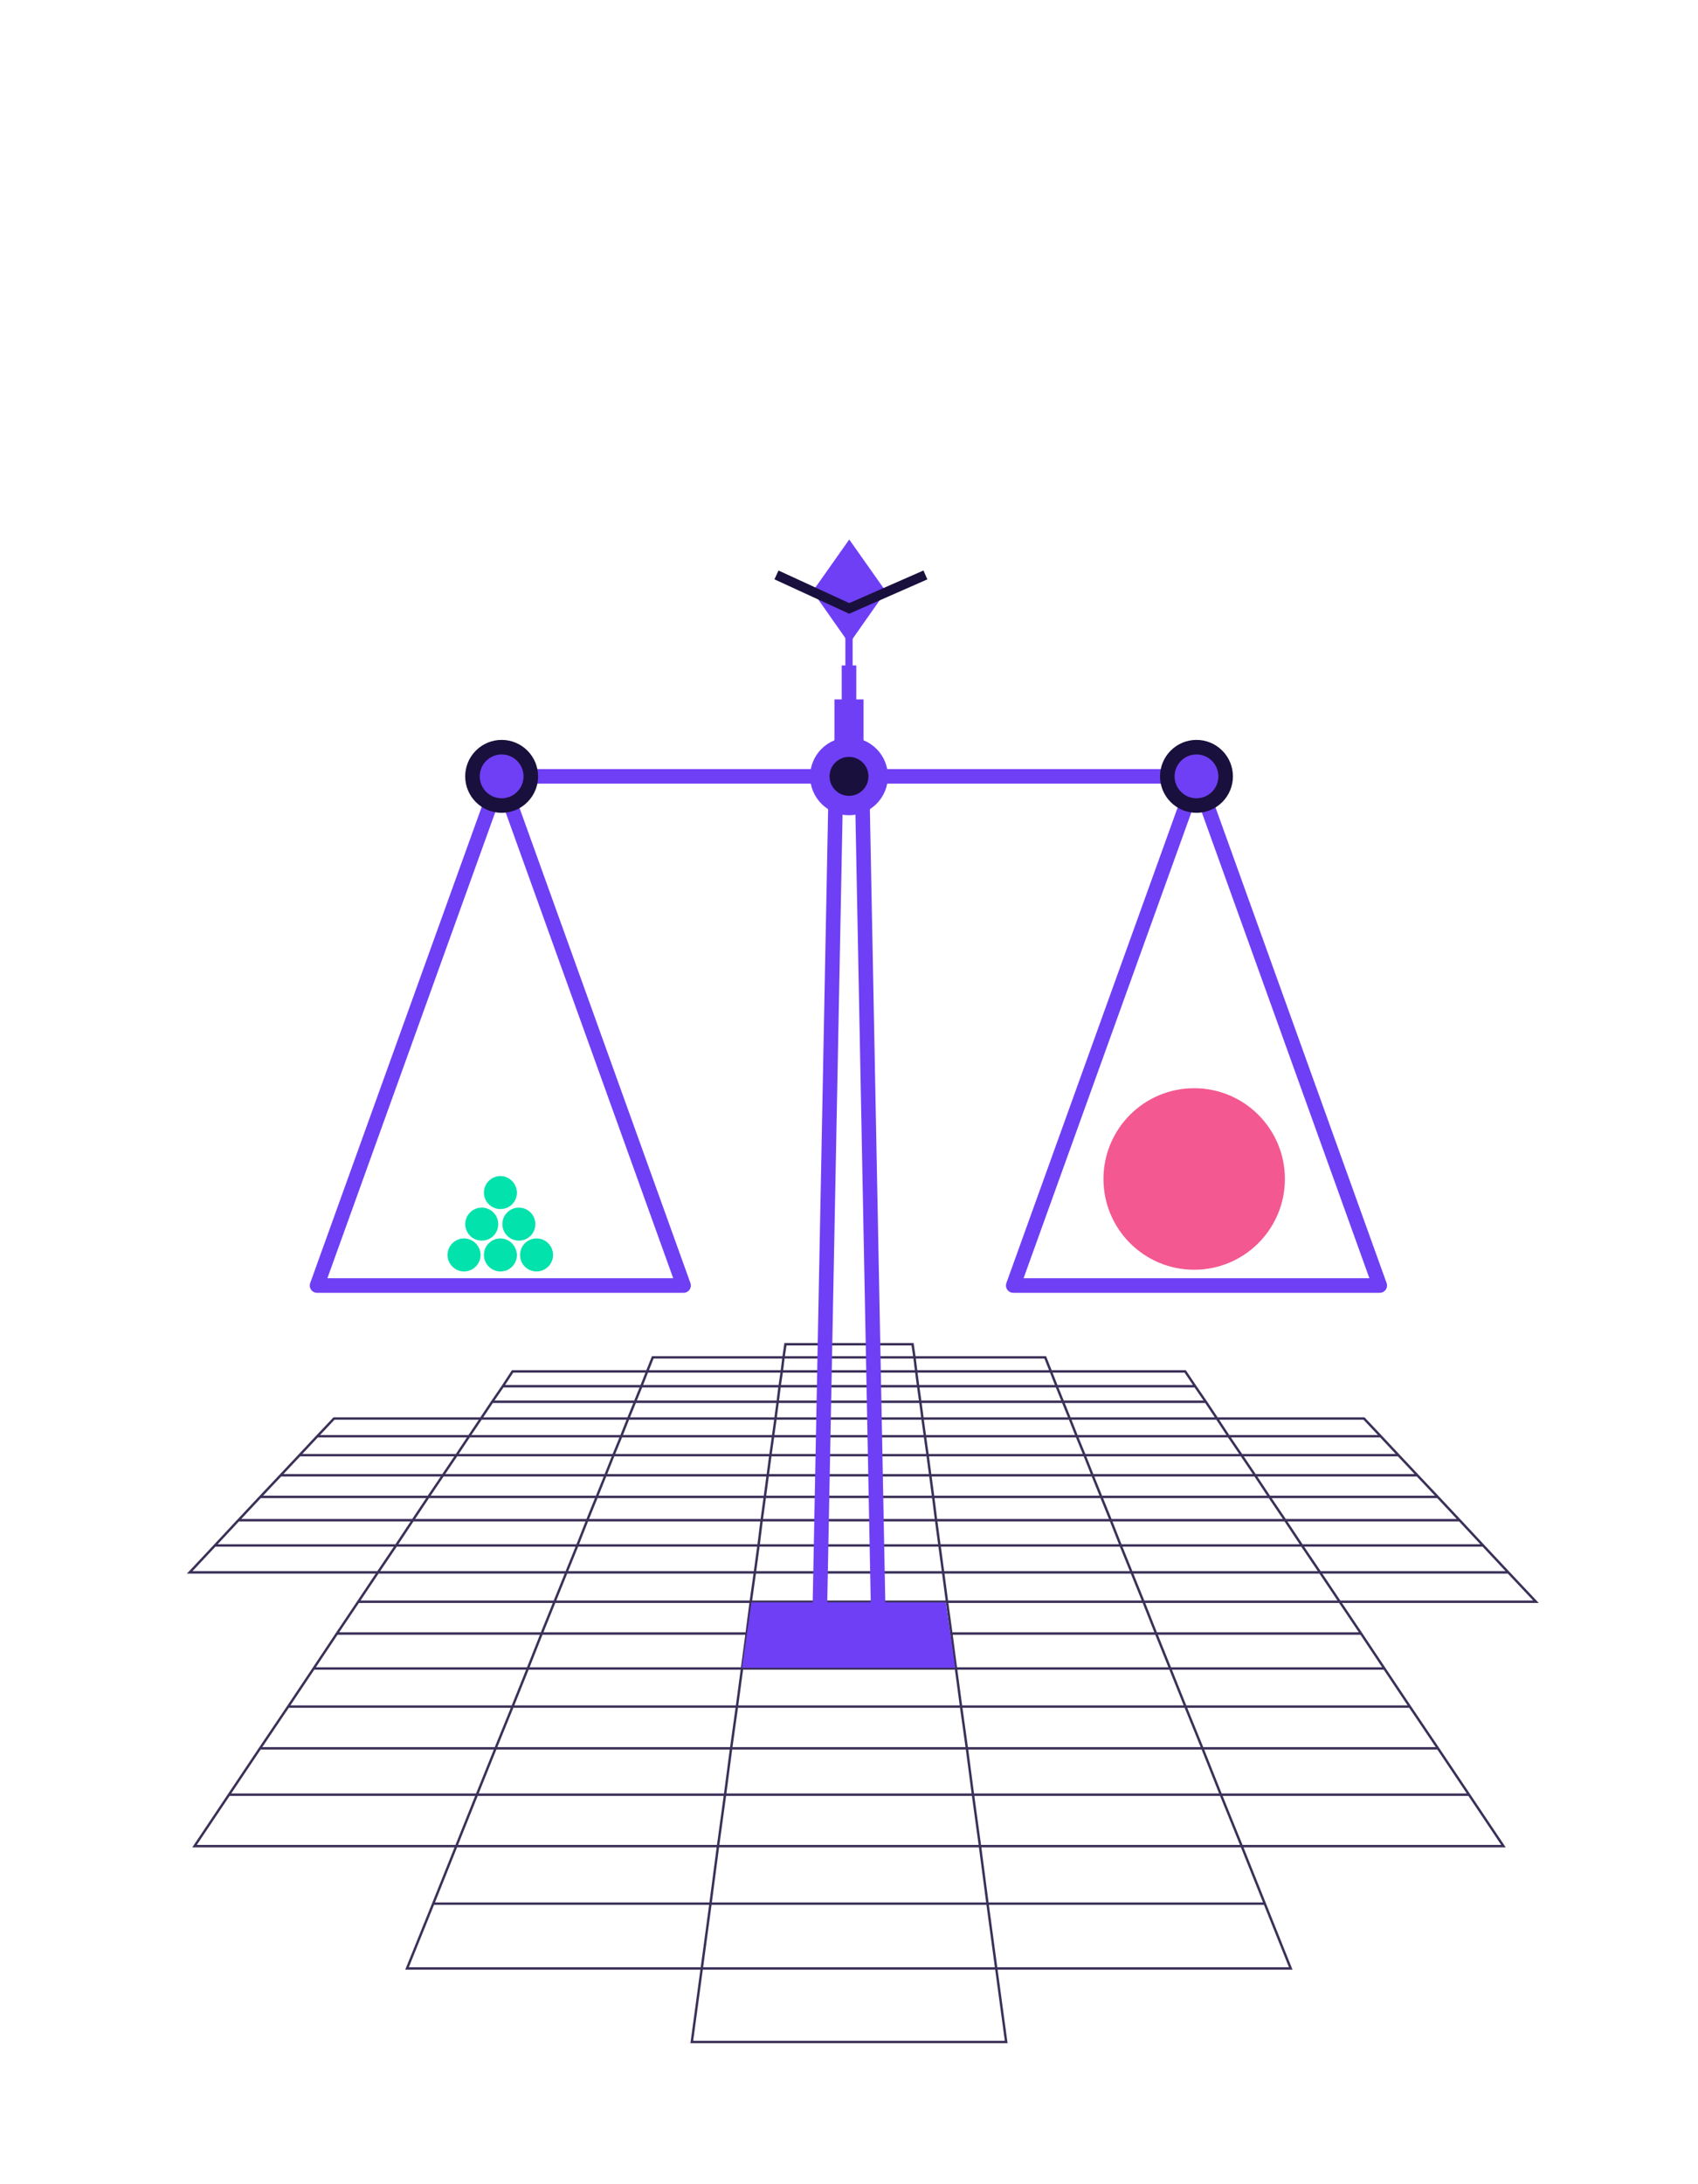 <svg id="et7ck0ofedbo1" xmlns="http://www.w3.org/2000/svg" xmlns:xlink="http://www.w3.org/1999/xlink" viewBox="0 0 700 900" shape-rendering="geometricPrecision" text-rendering="geometricPrecision" width="700" height="900"><style><![CDATA[#et7ck0ofedbo5_to {animation: et7ck0ofedbo5_to__to 10000ms linear infinite normal forwards}@keyframes et7ck0ofedbo5_to__to { 0% {transform: translate(493.25px,424.8px);animation-timing-function: cubic-bezier(0.445,0.05,0.55,0.95)} 12% {transform: translate(493.25px,449.8px);animation-timing-function: cubic-bezier(0.445,0.05,0.55,0.95)} 35% {transform: translate(473.25px,353.8px);animation-timing-function: cubic-bezier(0.445,0.05,0.55,0.95)} 44% {transform: translate(480.25px,363.8px);animation-timing-function: cubic-bezier(0.445,0.05,0.55,0.95)} 53% {transform: translate(475.25px,357.8px);animation-timing-function: cubic-bezier(0.445,0.05,0.55,0.95)} 63% {transform: translate(479.25px,363.8px);animation-timing-function: cubic-bezier(0.445,0.05,0.55,0.95)} 72% {transform: translate(473.25px,353.8px);animation-timing-function: cubic-bezier(0.445,0.05,0.55,0.95)} 81% {transform: translate(466.25px,342.8px);animation-timing-function: cubic-bezier(0.445,0.05,0.55,0.95)} 96% {transform: translate(493.25px,424.8px)} 100% {transform: translate(493.25px,424.8px)} }#et7ck0ofedbo8_to {animation: et7ck0ofedbo8_to__to 10000ms linear infinite normal forwards}@keyframes et7ck0ofedbo8_to__to { 0% {transform: translate(206.25px,424.8px);animation-timing-function: cubic-bezier(0.445,0.05,0.55,0.95)} 12% {transform: translate(209.25px,399.8px);animation-timing-function: cubic-bezier(0.445,0.05,0.55,0.95)} 35% {transform: translate(225.992px,496.8px);animation-timing-function: cubic-bezier(0.445,0.05,0.55,0.95)} 44% {transform: translate(220.992px,484.8px);animation-timing-function: cubic-bezier(0.445,0.05,0.55,0.95)} 53% {transform: translate(221.992px,492.8px);animation-timing-function: cubic-bezier(0.445,0.05,0.55,0.95)} 63% {transform: translate(220.992px,484.8px);animation-timing-function: cubic-bezier(0.445,0.05,0.55,0.95)} 72% {transform: translate(224.992px,496.8px);animation-timing-function: cubic-bezier(0.445,0.05,0.55,0.95)} 81% {transform: translate(231.992px,507.8px);animation-timing-function: cubic-bezier(0.445,0.05,0.55,0.95)} 96% {transform: translate(206.8px,424.8px)} 100% {transform: translate(206.8px,424.8px)} }#et7ck0ofedbo10 {animation: et7ck0ofedbo10_f_p 10000ms linear infinite normal forwards}@keyframes et7ck0ofedbo10_f_p { 0% {fill: rgb(2,226,172)} 15% {fill: rgb(243,88,144)} 30% {fill: rgb(111,63,245)} 45% {fill: rgb(2,226,172)} 60% {fill: rgb(243,88,144)} 75% {fill: rgb(111,63,245)} 90% {fill: rgb(2,226,172)} 100% {fill: rgb(2,226,172)} }#et7ck0ofedbo11_tr {animation: et7ck0ofedbo11_tr__tr 10000ms linear infinite normal forwards}@keyframes et7ck0ofedbo11_tr__tr { 0% {transform: translate(350.05px,319.9px) rotate(0deg);animation-timing-function: cubic-bezier(0.445,0.05,0.55,0.95)} 12% {transform: translate(350.05px,319.9px) rotate(10deg);animation-timing-function: cubic-bezier(0.445,0.05,0.55,0.95)} 35% {transform: translate(350.05px,319.9px) rotate(-30deg);animation-timing-function: cubic-bezier(0.445,0.05,0.55,0.95)} 44% {transform: translate(350.05px,319.9px) rotate(-25deg);animation-timing-function: cubic-bezier(0.445,0.05,0.55,0.95)} 53% {transform: translate(350.05px,319.9px) rotate(-28deg);animation-timing-function: cubic-bezier(0.445,0.05,0.55,0.95)} 63% {transform: translate(350.05px,319.9px) rotate(-25deg);animation-timing-function: cubic-bezier(0.445,0.05,0.55,0.95)} 72% {transform: translate(350.05px,319.9px) rotate(-30deg);animation-timing-function: cubic-bezier(0.445,0.05,0.55,0.95)} 81% {transform: translate(350.05px,319.9px) rotate(-35deg);animation-timing-function: cubic-bezier(0.445,0.05,0.55,0.95)} 96% {transform: translate(350.05px,319.9px) rotate(0deg)} 100% {transform: translate(350.05px,319.9px) rotate(0deg)} }#et7ck0ofedbo14_to {animation: et7ck0ofedbo14_to__to 10000ms linear infinite normal forwards}@keyframes et7ck0ofedbo14_to__to { 0% {transform: translate(493.25px,319.9px);animation-timing-function: cubic-bezier(0.445,0.05,0.55,0.95)} 12% {transform: translate(493.25px,344.9px);animation-timing-function: cubic-bezier(0.445,0.05,0.55,0.95)} 35% {transform: translate(474.108px,250.7px);animation-timing-function: cubic-bezier(0.445,0.05,0.55,0.95)} 44% {transform: translate(480.25px,259.36px);animation-timing-function: cubic-bezier(0.445,0.05,0.55,0.95)} 53% {transform: translate(475.25px,252.648px);animation-timing-function: cubic-bezier(0.445,0.05,0.55,0.95)} 63% {transform: translate(479.25px,261.2px);animation-timing-function: cubic-bezier(0.445,0.05,0.55,0.95)} 72% {transform: translate(473.25px,248.275px);animation-timing-function: cubic-bezier(0.445,0.05,0.55,0.95)} 81% {transform: translate(465.3px,243.75px);animation-timing-function: cubic-bezier(0.445,0.05,0.55,0.95)} 96% {transform: translate(492.3px,319.9px)} 100% {transform: translate(492.3px,319.9px)} }#et7ck0ofedbo15_to {animation: et7ck0ofedbo15_to__to 10000ms linear infinite normal forwards}@keyframes et7ck0ofedbo15_to__to { 0% {transform: translate(206.8px,319.9px);animation-timing-function: cubic-bezier(0.445,0.05,0.55,0.95)} 12% {transform: translate(208.976px,295.025px);animation-timing-function: cubic-bezier(0.445,0.05,0.55,0.95)} 35% {transform: translate(225.992px,391.9px);animation-timing-function: cubic-bezier(0.445,0.05,0.55,0.95)} 44% {transform: translate(220.992px,379.9px);animation-timing-function: cubic-bezier(0.445,0.05,0.55,0.95)} 53% {transform: translate(221.992px,387.152px);animation-timing-function: cubic-bezier(0.445,0.05,0.55,0.95)} 63% {transform: translate(221.992px,379.9px);animation-timing-function: cubic-bezier(0.445,0.05,0.55,0.95)} 72% {transform: translate(224.992px,391.9px);animation-timing-function: cubic-bezier(0.445,0.05,0.55,0.95)} 81% {transform: translate(231.992px,403.8px);animation-timing-function: cubic-bezier(0.445,0.05,0.55,0.95)} 96% {transform: translate(206.8px,319.9px)} 100% {transform: translate(206.8px,319.9px)} }]]></style><path id="et7ck0ofedbo2" d="M296,760.7L188.1,760.7L196.6,739.5L298.9,739.5L296,760.7ZM188.1,760.7L178.6,784.4L292.9,784.4L296,760.7L188.1,760.7ZM301.4,720.4L204.3,720.4L196.6,739.5L298.9,739.5L301.4,720.4ZM503.3,739.5L511.9,760.7L619.8,760.7L605.6,739.5L503.3,739.5ZM404,760.7L407.1,784.4L521.4,784.4L511.9,760.7L404,760.7ZM619.8,760.7L511.9,760.7L521.4,784.4M296,760.7L292.9,784.4L407.1,784.4L404,760.7L296,760.7ZM107.2,720.4L94.4,739.5L196.6,739.5L204.3,720.4L107.2,720.4ZM211.3,703.2L118.8,703.2L107.2,720.4L204.3,720.4L211.3,703.2ZM217.6,687.5L129.3,687.5L118.8,703.2L211.3,703.2L217.6,687.5ZM570.7,687.5L581.2,703.2M581.2,703.2L592.8,720.4M592.8,720.4L605.6,739.5M605.6,739.5L619.8,760.7M223.3,673.1L138.9,673.1L129.3,687.5L217.6,687.5L223.3,673.1ZM378.5,571.2L377.7,565.1L322.3,565.1L321.4,571.2L378.5,571.2ZM492.7,571.2L488.6,565.1L433.2,565.1L435.6,571.2L492.7,571.2ZM435.6,571.2L433.2,565.1L377.7,565.1L378.5,571.2L435.6,571.2ZM321.4,571.2L322.3,565.1L266.8,565.1L264.4,571.2L321.4,571.2ZM264.4,571.2L266.8,565.1L211.3,565.1L207.3,571.2L264.4,571.2ZM407.1,784.4L410.7,811.1L532.1,811.1L521.4,784.4L407.1,784.4ZM521.4,784.4L532.1,811.1M196.6,739.5L94.4,739.5L80.2,760.7L188.1,760.7L196.6,739.5ZM292.9,784.4L289.3,811.1L410.7,811.1L407.1,784.4L292.9,784.4ZM178.6,784.4L167.8,811.1L289.3,811.1L292.9,784.4L178.6,784.4ZM433.2,565.1L430.9,559.3L377,559.3L377.7,565.1L433.2,565.1ZM322.3,565.1L323,559.3L269.1,559.3L266.8,565.1L322.3,565.1ZM377.7,565.1L377,559.3L323,559.3L322.3,565.1L377.7,565.1ZM506.5,591.8L501.7,584.5L441,584.5L443.9,591.8L506.5,591.8ZM259,584.5L261.8,577.6L202.9,577.6L198.3,584.5L259,584.5ZM319.7,584.5L320.6,577.6L261.8,577.6L259,584.5L319.7,584.5ZM380.3,584.5L379.4,577.6L320.6,577.6L319.7,584.5L380.3,584.5ZM441,584.5L438.2,577.6L379.4,577.6L380.3,584.5L441,584.5ZM193.4,591.8L130.8,591.8L123.5,599.6L188.2,599.6L193.4,591.8ZM476.6,673.1L561.1,673.1L552.3,660L471.4,660L476.6,673.1ZM501.7,584.5L497.1,577.6L438.2,577.6L441,584.5L501.7,584.5ZM454,616.8L523.3,616.8L517.4,607.9L450.4,607.9L454,616.8ZM517.4,607.9L584.3,607.9L576.5,599.6L511.8,599.6L517.4,607.9ZM447.1,599.6L450.4,607.9L517.4,607.9L511.8,599.6L447.1,599.6ZM123.5,599.6L115.7,607.9L182.6,607.9L188.2,599.6L123.5,599.6ZM506.5,591.8L569.2,591.8L562.3,584.5L501.7,584.5L506.5,591.8ZM511.8,599.6L576.5,599.6L569.2,591.8L506.5,591.8L511.8,599.6ZM390.4,660L309.5,660L307.8,673.1L392.2,673.1L390.4,660ZM392.2,673.1L307.8,673.1L305.9,687.5L394.1,687.5L392.2,673.1ZM252.9,599.6L188.2,599.6L182.6,607.9L249.6,607.9L252.9,599.6ZM305.9,687.5L303.8,703.2L396.2,703.2L394.1,687.5L305.9,687.5ZM396.2,703.2L488.7,703.2L482.4,687.5L394.1,687.5L396.2,703.2ZM390.4,660L392.2,673.1L476.6,673.1L471.4,660L390.4,660ZM394.1,687.5L482.4,687.5L476.6,673.1L392.2,673.1L394.1,687.5ZM388.8,647.9L311.2,647.9L309.5,660L390.4,660L388.8,647.9ZM457.9,626.4L529.8,626.4L523.3,616.8L454,616.8L457.9,626.4ZM233.5,647.9L228.6,660L309.5,660L311.2,647.9L233.5,647.9ZM249.6,607.9L182.6,607.9L176.6,616.8L246,616.8L249.6,607.9ZM170.2,626.4L163.3,636.8L238,636.8L242.1,626.4L170.2,626.4ZM246,616.8L176.6,616.8L170.2,626.4L242.1,626.4L246,616.8ZM312.7,636.8L238,636.8L233.5,647.9L311.2,647.9L312.7,636.8ZM314,626.4L242.1,626.4L238,636.8L312.7,636.8L314,626.4ZM198.3,584.5L137.7,584.5L130.8,591.8L193.4,591.8L198.3,584.5ZM384.7,616.8L454,616.8L450.4,607.9L383.5,607.9L384.7,616.8ZM316.5,607.9L315.3,616.8L384.7,616.8L383.5,607.9L316.5,607.9ZM381.3,591.8L318.7,591.8L317.6,599.6L382.4,599.6L381.3,591.8ZM382.4,599.6L317.6,599.6L316.5,607.9L383.5,607.9L382.4,599.6ZM383.5,607.9L450.4,607.9L447.1,599.6L382.4,599.6L383.5,607.9ZM447.1,599.6L511.8,599.6L506.5,591.8L443.9,591.8L447.1,599.6ZM381.3,591.8L382.4,599.6L447.1,599.6L443.9,591.8L381.3,591.8ZM385.9,626.4L457.9,626.4L454,616.8L384.7,616.8L385.9,626.4ZM398.6,720.4L495.7,720.4L488.7,703.2L396.2,703.2L398.6,720.4ZM462,636.8L536.7,636.8L529.8,626.4L457.9,626.4L462,636.8ZM390.4,660L471.4,660L466.5,647.9L388.8,647.9L390.4,660ZM443.9,591.8L441,584.5L380.3,584.5L381.3,591.8L443.9,591.8ZM316.5,607.9L249.6,607.9L246,616.8L315.3,616.8L316.5,607.9ZM246,616.8L242.1,626.4L314,626.4L315.3,616.8L246,616.8ZM384.7,616.8L315.3,616.8L314,626.4L385.9,626.4L384.7,616.8ZM385.9,626.4L387.3,636.8L462,636.8L457.9,626.4L385.9,626.4ZM312.7,636.8L311.2,647.9L388.8,647.9L387.3,636.8L312.7,636.8ZM388.8,647.9L466.5,647.9L462,636.8L387.3,636.8L388.8,647.9ZM385.9,626.4L314,626.4L312.7,636.8L387.3,636.8L385.9,626.4ZM318.7,591.8L319.7,584.5L259,584.5L256.1,591.8L318.7,591.8ZM259,584.5L198.3,584.5L193.4,591.8L256.1,591.8L259,584.5ZM381.3,591.8L380.3,584.5L319.7,584.5L318.7,591.8L381.3,591.8ZM317.6,599.6L252.9,599.6L249.6,607.9L316.5,607.9L317.6,599.6ZM318.7,591.8L256.1,591.8L252.9,599.6L317.6,599.6L318.7,591.8ZM193.4,591.8L188.2,599.6L252.9,599.6L256.1,591.8L193.4,591.8ZM536.7,636.8L611.4,636.8L601.7,626.4L529.8,626.4L536.7,636.8ZM396.2,703.2L303.8,703.2L301.4,720.4L398.6,720.4L396.2,703.2ZM305.9,687.5L217.6,687.5L211.3,703.2L303.8,703.2L305.9,687.5ZM211.3,703.2L204.3,720.4L301.4,720.4L303.8,703.2L211.3,703.2ZM398.6,720.4L301.4,720.4L298.9,739.5L401.1,739.5L398.6,720.4ZM398.6,720.4L401.1,739.5L503.3,739.5L495.7,720.4L398.6,720.4ZM298.9,739.5L296,760.7L404,760.7L401.1,739.5L298.9,739.5ZM404,760.7L511.9,760.7L503.3,739.5L401.1,739.5L404,760.7ZM238,636.8L163.3,636.8L155.8,647.9L233.5,647.9L238,636.8ZM503.3,739.5L605.6,739.5L592.8,720.4L495.7,720.4L503.3,739.5ZM88.6,636.8L78.2,647.9L155.8,647.9L163.3,636.8L88.6,636.8ZM170.2,626.4L98.3,626.4L88.6,636.8L163.3,636.8L170.2,626.4ZM307.8,673.1L223.3,673.1L217.6,687.5L305.9,687.5L307.8,673.1ZM309.5,660L228.6,660L223.3,673.1L307.8,673.1L309.5,660ZM147.7,660L138.9,673.1L223.3,673.1L228.6,660L147.7,660ZM233.5,647.9L155.8,647.9L147.7,660L228.6,660L233.5,647.9ZM488.7,703.2L581.2,703.2L570.7,687.5L482.4,687.5L488.7,703.2ZM592.7,616.8L601.7,626.4M601.7,626.4L611.4,636.8M611.4,636.8L621.8,647.9M561.1,673.1L570.7,687.5M476.6,673.1L482.4,687.5L570.7,687.5L561.1,673.1L476.6,673.1ZM621.8,647.9L633.2,660M495.7,720.4L592.8,720.4L581.2,703.2L488.7,703.2L495.7,720.4ZM176.6,616.8L107.3,616.8L98.3,626.4L170.2,626.4L176.6,616.8ZM544.2,647.9L552.3,660L633.2,660L621.8,647.9L544.2,647.9ZM633.2,660L552.3,660L561.1,673.1M576.5,599.6L584.3,607.9M544.2,647.9L621.8,647.9L611.4,636.8L536.7,636.8L544.2,647.9ZM462,636.8L466.5,647.9L544.2,647.9L536.7,636.8L462,636.8ZM584.3,607.9L592.7,616.8M517.4,607.9L523.3,616.8L592.7,616.8L584.3,607.9L517.4,607.9ZM529.8,626.4L601.7,626.4L592.7,616.8L523.3,616.8L529.8,626.4ZM471.4,660L552.3,660L544.2,647.9L466.5,647.9L471.4,660ZM182.6,607.9L115.7,607.9L107.3,616.8L176.6,616.8L182.6,607.9ZM497.1,577.6L492.7,571.2L435.6,571.2L438.2,577.6L497.1,577.6ZM379.4,577.6L378.5,571.2L321.4,571.2L320.6,577.6L379.4,577.6ZM438.2,577.6L435.6,571.2L378.5,571.2L379.4,577.6L438.2,577.6ZM320.6,577.6L321.4,571.2L264.4,571.2L261.8,577.6L320.6,577.6ZM261.8,577.6L264.4,571.2L207.3,571.2L202.9,577.6L261.8,577.6ZM377,559.3L376.2,553.9L323.8,553.9L323,559.3L377,559.3ZM289.3,811.1L285.2,841.4L414.8,841.4L410.7,811.1L289.3,811.1Z" fill="none" stroke="rgb(59,48,88)" stroke-width="1" stroke-miterlimit="10"/><polygon id="et7ck0ofedbo3" points="389.9,660.3 309.8,660.3 305.9,687.2 393.8,687.2" fill="rgb(111,63,245)" stroke="none" stroke-width="1"/><polygon id="et7ck0ofedbo4" points="527.525,876.1 503.475,876.1 510.156,532.7 520.844,532.7" transform="matrix(1 0 0 1 -165.5 -212.8)" fill="none" stroke="rgb(111,63,245)" stroke-width="6" stroke-linecap="round" stroke-linejoin="round" stroke-miterlimit="10"/><g id="et7ck0ofedbo5_to" transform="translate(493.25,424.8)"><g id="et7ck0ofedbo5" transform="translate(-493.25,-424.8)"><polygon id="et7ck0ofedbo6" points="734.3,742.5 658.8,532.7 583.2,742.5" transform="matrix(1 0 0 1 -165.5 -212.8)" fill="none" stroke="rgb(111,63,245)" stroke-width="6" stroke-linecap="round" stroke-linejoin="round" stroke-miterlimit="10"/><circle id="et7ck0ofedbo7" r="37.4" transform="matrix(1 0 0 1 492.3 485.8)" fill="rgb(243,88,144)" stroke="none" stroke-width="1"/></g></g><g id="et7ck0ofedbo8_to" transform="translate(206.25,424.8)"><g id="et7ck0ofedbo8" transform="translate(-206.25,-424.8)"><polygon id="et7ck0ofedbo9" points="447.3,742.5 371.8,532.7 296.2,742.5" transform="matrix(1 0 0 1 -165.5 -212.8)" fill="none" stroke="rgb(111,63,245)" stroke-width="6" stroke-linecap="round" stroke-linejoin="round" stroke-miterlimit="10"/><path id="et7ck0ofedbo10" d="M393.5,729.9C393.5,733.6,390.5,736.7,386.7,736.7C382.9,736.7,379.9,733.7,379.9,729.9C379.9,726.2,382.9,723.1,386.7,723.1C390.5,723.1,393.5,726.2,393.5,729.9ZM356.8,723.1C353.1,723.1,350,726.1,350,729.9C350,733.6,353,736.7,356.8,736.7C360.5,736.7,363.6,733.7,363.6,729.9C363.6,726.2,360.5,723.1,356.8,723.1ZM371.8,723.1C368.1,723.1,365,726.1,365,729.9C365,733.6,368,736.7,371.8,736.7C375.6,736.7,378.6,733.7,378.6,729.9C378.5,726.2,375.5,723.1,371.8,723.1ZM371.8,697.4C368.1,697.4,365,700.4,365,704.2C365,707.9,368,711,371.8,711C375.6,711,378.6,708,378.6,704.2C378.5,700.4,375.5,697.4,371.8,697.4ZM379.4,710.4C375.7,710.4,372.6,713.4,372.6,717.2C372.6,720.9,375.6,724,379.4,724C383.2,724,386.2,721,386.2,717.2C386.2,713.4,383.1,710.4,379.4,710.4ZM364.1,710.4C360.4,710.4,357.3,713.4,357.3,717.2C357.3,720.9,360.3,724,364.1,724C367.9,724,370.9,721,370.9,717.2C370.9,713.4,367.8,710.4,364.1,710.4Z" transform="matrix(1 0 0 1 -165.5 -212.8)" fill="rgb(2,226,172)" stroke="none" stroke-width="1"/></g></g><g id="et7ck0ofedbo11_tr" transform="translate(350.05,319.9) rotate(0)"><line id="et7ck0ofedbo11" x1="372.3" y1="532.7" x2="658.8" y2="532.7" transform="translate(-515.55,-532.7)" fill="none" stroke="rgb(111,63,245)" stroke-width="6" stroke-miterlimit="10"/></g><g id="et7ck0ofedbo12"><path id="et7ck0ofedbo13" d="M507,541.2L507,541.2C502.3,536.5,502.3,528.9,507,524.2L507,524.2C511.7,519.5,519.3,519.5,524,524.2L524,524.2C528.7,528.9,528.7,536.5,524,541.2L524,541.2C519.3,545.9,511.7,545.9,507,541.2Z" transform="matrix(1 0 0 1 -165.5 -212.8)" fill="rgb(26,16,61)" stroke="rgb(111,63,245)" stroke-width="8" stroke-miterlimit="10"/><g id="et7ck0ofedbo14_to" transform="translate(493.25,319.9)"><path id="et7ck0ofedbo14" d="M507,541.2L507,541.2C502.3,536.5,502.3,528.9,507,524.2L507,524.2C511.7,519.5,519.3,519.5,524,524.2L524,524.2C528.7,528.9,528.7,536.5,524,541.2L524,541.2C519.3,545.9,511.7,545.9,507,541.2Z" transform="translate(-515.5,-532.7)" fill="rgb(111,63,245)" stroke="rgb(26,16,61)" stroke-width="6" stroke-miterlimit="10"/></g><g id="et7ck0ofedbo15_to" transform="translate(206.8,319.9)"><path id="et7ck0ofedbo15" d="M507,541.2L507,541.2C502.3,536.5,502.3,528.9,507,524.2L507,524.2C511.7,519.5,519.3,519.5,524,524.2L524,524.2C528.7,528.9,528.7,536.5,524,541.2L524,541.2C519.3,545.9,511.7,545.9,507,541.2Z" transform="translate(-515.5,-532.7)" fill="rgb(111,63,245)" stroke="rgb(26,16,61)" stroke-width="6" stroke-miterlimit="10"/></g></g><g id="et7ck0ofedbo16"><polygon id="et7ck0ofedbo17" points="515.6,478 500.5,456.5 515.6,435.1 530.7,456.5" transform="matrix(1 0 0 1 -165.5 -212.8)" fill="rgb(111,63,245)" stroke="none" stroke-width="1"/><polyline id="et7ck0ofedbo18" points="485.6,449.7 515.6,463.5 547,449.7" transform="matrix(1 0 0 1 -165.5 -212.8)" fill="none" stroke="rgb(26,16,61)" stroke-width="4" stroke-miterlimit="10"/><line id="et7ck0ofedbo19" x1="515.5" y1="491.4" x2="515.5" y2="474" transform="matrix(1 0 0 1 -165.5 -212.8)" fill="none" stroke="rgb(111,63,245)" stroke-width="3" stroke-miterlimit="10"/><line id="et7ck0ofedbo20" x1="515.5" y1="518.5" x2="515.5" y2="501" transform="matrix(1 0 0 1 -165.5 -212.8)" fill="none" stroke="rgb(111,63,245)" stroke-width="12" stroke-miterlimit="10"/><line id="et7ck0ofedbo21" x1="515.5" y1="504.4" x2="515.5" y2="487" transform="matrix(1 0 0 1 -165.5 -212.8)" fill="none" stroke="rgb(111,63,245)" stroke-width="6" stroke-miterlimit="10"/></g></svg>